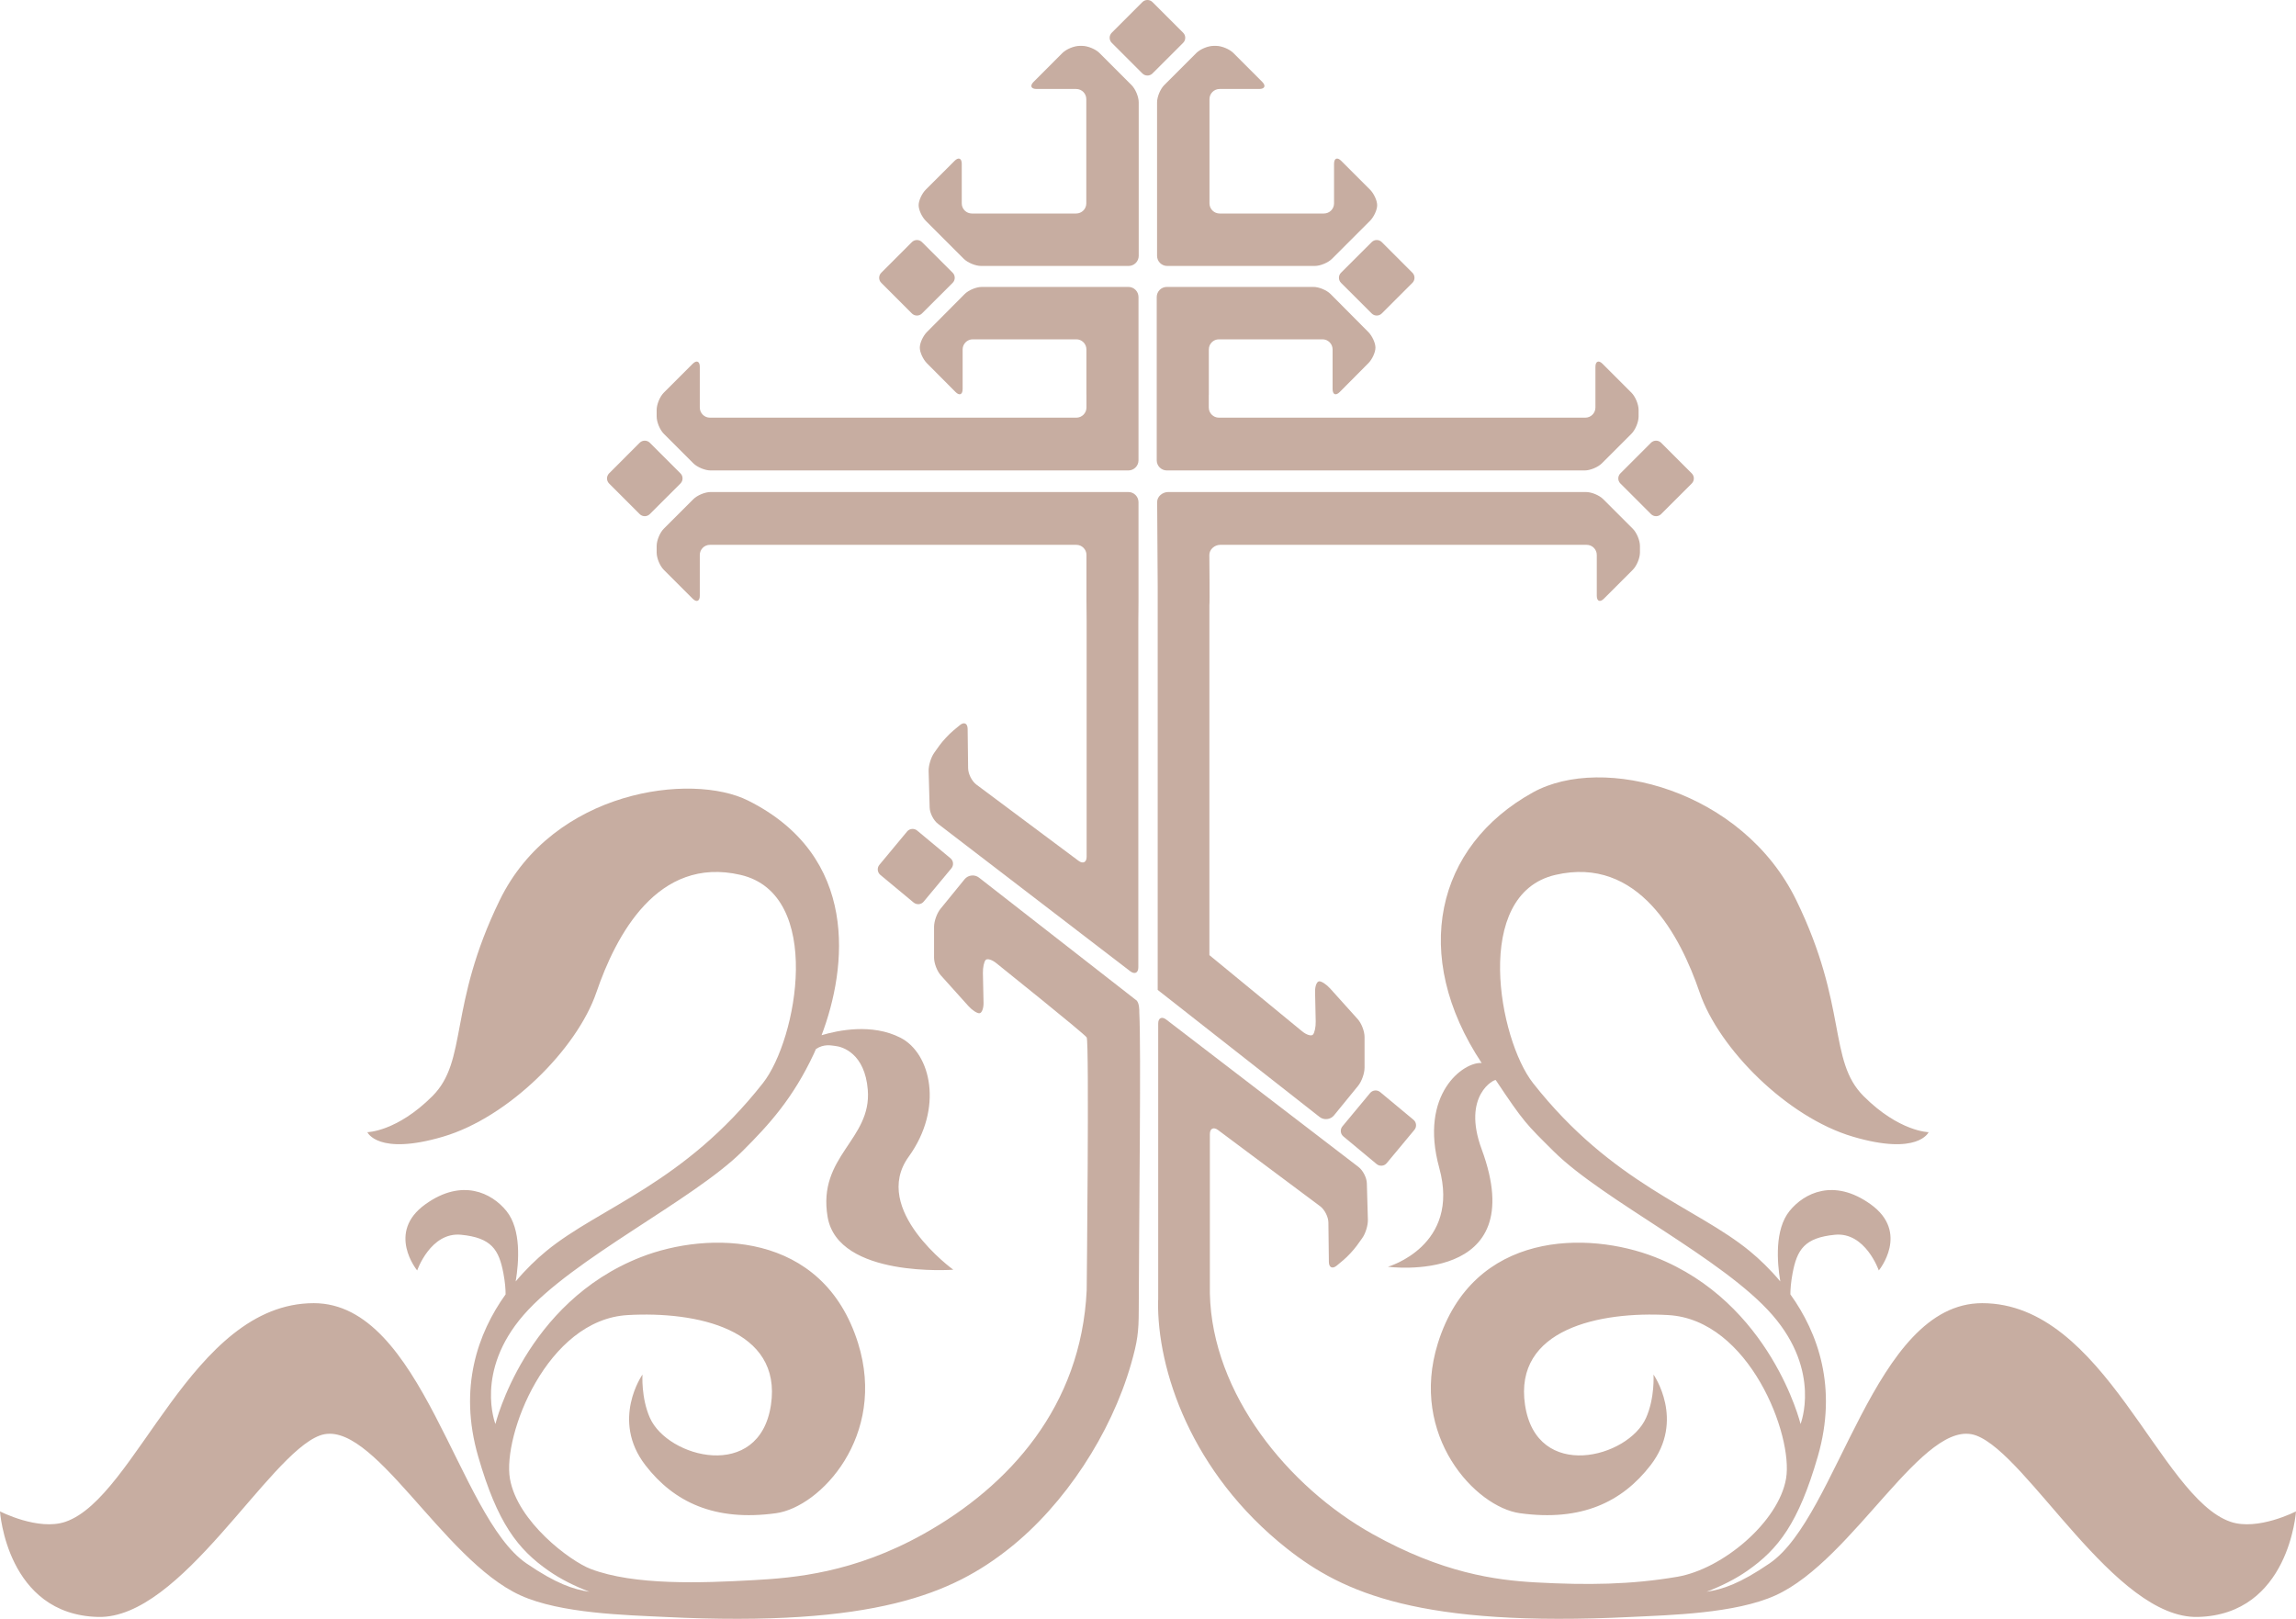 <svg width="95" height="67" viewBox="0 0 95 67" fill="none" xmlns="http://www.w3.org/2000/svg">
<path d="M44.674 1.898C44.444 1.898 44.122 2.031 43.959 2.193L42.767 3.386C42.604 3.549 42.659 3.682 42.889 3.682H44.528C44.759 3.682 44.947 3.87 44.947 4.101V8.417C44.947 8.647 44.759 8.835 44.528 8.835H40.212C39.982 8.835 39.794 8.647 39.794 8.417V6.777C39.794 6.548 39.66 6.492 39.498 6.655L38.305 7.847C38.143 8.01 38.01 8.3 38.01 8.492C38.01 8.684 38.143 8.974 38.305 9.137L39.877 10.709C40.04 10.871 40.362 11.005 40.593 11.005H46.698C46.928 11.005 47.116 10.817 47.116 10.586V4.237C47.116 4.007 46.983 3.685 46.82 3.522L45.492 2.193C45.329 2.031 45.007 1.898 44.777 1.898H44.674Z" fill="#C7ADA1"/>
<path d="M50.317 1.898C50.548 1.898 50.87 2.031 51.033 2.193L52.225 3.386C52.388 3.549 52.333 3.682 52.102 3.682H50.463C50.233 3.682 50.044 3.87 50.044 4.101V8.417C50.044 8.647 50.233 8.835 50.463 8.835H54.779C55.01 8.835 55.198 8.647 55.198 8.417V6.777C55.198 6.548 55.331 6.492 55.494 6.655L56.686 7.847C56.848 8.01 56.982 8.3 56.982 8.492C56.982 8.684 56.848 8.974 56.686 9.137L55.114 10.709C54.951 10.871 54.63 11.005 54.399 11.005H48.294C48.063 11.005 47.875 10.817 47.875 10.586V4.237C47.875 4.007 48.009 3.685 48.171 3.522L49.5 2.193C49.663 2.031 49.984 1.898 50.215 1.898H50.317Z" fill="#C7ADA1"/>
<path d="M39.418 11.286C39.532 11.4 39.532 11.588 39.418 11.703L38.148 12.971C38.033 13.086 37.846 13.086 37.731 12.971L36.463 11.703C36.348 11.588 36.348 11.401 36.463 11.287L37.731 10.018C37.846 9.903 38.033 9.903 38.148 10.018L39.418 11.286Z" fill="#C7ADA1"/>
<path d="M28.156 19.589C28.27 19.703 28.27 19.891 28.156 20.006L26.886 21.274C26.772 21.389 26.584 21.389 26.469 21.274L25.201 20.006C25.087 19.891 25.087 19.704 25.201 19.589L26.469 18.32C26.584 18.206 26.772 18.206 26.886 18.32L28.156 19.589Z" fill="#C7ADA1"/>
<path d="M69.999 19.589C70.114 19.703 70.114 19.891 69.999 20.006L68.73 21.274C68.615 21.389 68.428 21.389 68.313 21.274L67.045 20.006C66.93 19.891 66.93 19.704 67.045 19.589L68.313 18.32C68.428 18.206 68.615 18.206 68.73 18.32L69.999 19.589Z" fill="#C7ADA1"/>
<path d="M48.955 1.355C49.069 1.469 49.069 1.657 48.955 1.771L47.685 3.04C47.571 3.154 47.383 3.154 47.268 3.04L46 1.772C45.885 1.657 45.885 1.47 46 1.355L47.268 0.086C47.383 -0.029 47.571 -0.029 47.685 0.086L48.955 1.355Z" fill="#C7ADA1"/>
<path d="M46.691 11.873H40.624C40.395 11.873 40.076 12.005 39.914 12.168L38.351 13.74C38.191 13.903 38.058 14.193 38.058 14.386C38.058 14.577 38.191 14.867 38.351 15.03L39.537 16.222C39.699 16.385 39.83 16.329 39.83 16.1V14.46C39.83 14.23 40.018 14.041 40.247 14.041H44.536C44.765 14.041 44.952 14.23 44.952 14.46V16.329H44.954V16.864C44.954 17.095 44.765 17.283 44.535 17.283H29.374C29.144 17.283 28.955 17.095 28.955 16.864V15.178C28.955 14.948 28.822 14.892 28.659 15.055L27.466 16.248C27.303 16.411 27.17 16.732 27.17 16.963V17.235C27.17 17.465 27.303 17.786 27.465 17.949L28.688 19.172C28.851 19.334 29.173 19.467 29.403 19.467H46.688C46.919 19.467 47.107 19.279 47.107 19.049V16.329V14.932V12.291C47.107 12.061 46.92 11.873 46.691 11.873Z" fill="#C7ADA1"/>
<path d="M55.486 11.286C55.372 11.4 55.372 11.588 55.486 11.703L56.756 12.971C56.87 13.086 57.058 13.086 57.173 12.971L58.441 11.703C58.555 11.588 58.555 11.401 58.441 11.287L57.173 10.018C57.058 9.903 56.87 9.903 56.756 10.018L55.486 11.286Z" fill="#C7ADA1"/>
<path d="M48.278 11.873H54.344C54.574 11.873 54.893 12.005 55.055 12.168L56.617 13.74C56.778 13.903 56.911 14.193 56.911 14.386C56.911 14.577 56.778 14.867 56.617 15.03L55.432 16.222C55.27 16.385 55.138 16.329 55.138 16.1V14.46C55.138 14.23 54.951 14.041 54.721 14.041H50.433C50.203 14.041 50.017 14.23 50.017 14.46V16.329H50.015V16.864C50.015 17.095 50.203 17.283 50.434 17.283H65.594C65.825 17.283 66.013 17.095 66.013 16.864V15.178C66.013 14.948 66.147 14.892 66.309 15.055L67.502 16.248C67.665 16.411 67.799 16.732 67.799 16.963V17.235C67.799 17.465 67.665 17.786 67.503 17.949L66.28 19.172C66.118 19.334 65.796 19.467 65.566 19.467H48.28C48.05 19.467 47.861 19.279 47.861 19.049V16.329V14.932V12.291C47.861 12.061 48.048 11.873 48.278 11.873Z" fill="#C7ADA1"/>
<path d="M47.107 20.779C47.107 20.549 46.919 20.36 46.688 20.36H29.403C29.173 20.36 28.851 20.493 28.688 20.656L27.465 21.878C27.303 22.041 27.17 22.363 27.17 22.593V22.865C27.17 23.095 27.303 23.417 27.466 23.58L28.659 24.773C28.822 24.936 28.955 24.88 28.955 24.65V22.963C28.955 22.733 29.144 22.545 29.374 22.545H44.535C44.765 22.545 44.954 22.733 44.954 22.963V24.895C44.954 25.125 44.955 25.314 44.958 25.314C44.96 25.314 44.961 25.502 44.961 25.732V35.452C44.961 35.683 44.81 35.758 44.626 35.62L40.398 32.465C40.213 32.327 40.061 32.026 40.057 31.795L40.037 30.159C40.034 29.928 39.888 29.861 39.712 30.009L39.44 30.235C39.263 30.383 39.009 30.657 38.874 30.843L38.657 31.147C38.522 31.334 38.417 31.675 38.423 31.906L38.466 33.416C38.472 33.646 38.627 33.949 38.81 34.089L46.767 40.191C46.951 40.331 47.1 40.257 47.1 40.026V38.519C47.1 38.289 47.1 37.958 47.1 37.784C47.1 37.61 47.1 37.279 47.1 37.049V25.732C47.1 25.502 47.102 25.314 47.104 25.314C47.106 25.314 47.107 25.125 47.107 24.895V20.779Z" fill="#C7ADA1"/>
<path d="M67.558 21.878L66.336 20.656C66.173 20.493 65.852 20.36 65.621 20.36H48.336C48.105 20.36 47.879 20.54 47.879 20.77L47.901 24.263V40.962L54.601 46.221C54.783 46.362 55.05 46.332 55.196 46.154L56.195 44.929C56.341 44.75 56.46 44.416 56.46 44.185V42.906C56.46 42.675 56.334 42.347 56.181 42.176L55.036 40.903C54.882 40.732 54.677 40.599 54.58 40.607C54.483 40.616 54.408 40.811 54.413 41.042L54.439 42.271C54.444 42.501 54.391 42.746 54.322 42.815C54.255 42.884 54.053 42.821 53.876 42.675L50.04 39.523V25.044C50.058 24.998 50.038 22.963 50.038 22.963C50.038 22.733 50.259 22.545 50.489 22.545H65.65C65.881 22.545 66.069 22.733 66.069 22.963V24.65C66.069 24.88 66.202 24.935 66.365 24.772L67.558 23.579C67.721 23.416 67.855 23.095 67.855 22.865V22.593C67.855 22.363 67.721 22.041 67.558 21.878Z" fill="#C7ADA1"/>
<path d="M39.327 35.515C39.452 35.618 39.469 35.805 39.366 35.93L38.219 37.309C38.116 37.434 37.928 37.451 37.803 37.347L36.424 36.202C36.3 36.098 36.282 35.911 36.386 35.787L37.532 34.407C37.635 34.282 37.823 34.265 37.948 34.368L39.327 35.515Z" fill="#C7ADA1"/>
<path d="M58.485 46.337C58.61 46.44 58.627 46.627 58.524 46.752L57.377 48.131C57.274 48.256 57.086 48.273 56.961 48.17L55.583 47.024C55.458 46.92 55.441 46.733 55.544 46.609L56.69 45.229C56.793 45.104 56.981 45.087 57.106 45.19L58.485 46.337Z" fill="#C7ADA1"/>
<path d="M47.14 41.895C47.14 41.767 47.14 41.538 47.037 41.407L40.507 36.315C40.325 36.174 40.057 36.204 39.912 36.382L38.913 37.608C38.767 37.786 38.648 38.12 38.648 38.351V39.63C38.648 39.86 38.774 40.189 38.928 40.36L40.072 41.633C40.226 41.804 40.431 41.937 40.528 41.928C40.624 41.92 40.7 41.725 40.695 41.494L40.669 40.265C40.664 40.035 40.717 39.79 40.785 39.721C40.853 39.652 41.055 39.715 41.232 39.862C41.232 39.862 44.87 42.777 44.963 42.928C45.074 43.107 44.963 53.394 44.963 53.394C44.736 58.202 41.754 61.493 38.221 63.471C35.322 65.094 32.844 65.294 31.183 65.386C29.029 65.506 26.245 65.61 24.445 64.925C23.596 64.602 21.407 62.971 21.099 61.187C20.791 59.402 22.622 54.61 25.968 54.418C28.794 54.255 32.375 54.987 31.898 58.141C31.418 61.319 27.63 60.333 26.891 58.671C26.522 57.841 26.583 56.879 26.583 56.879C26.583 56.879 25.26 58.762 26.706 60.633C27.883 62.156 29.568 62.966 32.106 62.617C33.952 62.364 36.698 59.41 35.506 55.587C34.046 50.905 29.288 50.936 26.522 52.018C21.722 53.895 20.499 58.925 20.499 58.925C20.499 58.925 19.63 56.757 21.661 54.418C23.691 52.079 28.671 49.67 30.706 47.649C31.852 46.511 32.821 45.426 33.675 43.603C33.703 43.543 33.731 43.474 33.759 43.411C34.09 43.186 34.395 43.264 34.552 43.28C34.86 43.31 35.783 43.588 35.906 45.095C36.074 47.168 33.814 47.834 34.244 50.357C34.677 52.896 39.444 52.541 39.444 52.541C39.444 52.541 36.012 50.058 37.598 47.864C39.044 45.864 38.521 43.588 37.26 42.942C36.082 42.338 34.668 42.635 33.994 42.837C35.057 40.038 35.569 35.435 30.952 33.127C28.614 31.957 22.899 32.688 20.676 37.25C18.535 41.64 19.368 43.88 17.892 45.357C16.415 46.834 15.2 46.849 15.2 46.849C15.2 46.849 15.631 47.834 18.338 47.034C21.045 46.234 23.876 43.403 24.676 41.065C25.476 38.727 27.198 35.403 30.644 36.203C34.09 37.004 32.99 43.01 31.567 44.819C28.276 49.003 24.814 49.949 22.599 51.772C22.191 52.108 21.753 52.529 21.337 53.026C21.471 52.224 21.574 50.875 20.953 50.109C20.348 49.362 19.118 48.743 17.6 49.833C15.969 51.002 17.261 52.571 17.261 52.571C17.261 52.571 17.815 50.971 19.076 51.094C20.337 51.217 20.645 51.709 20.83 52.694C20.898 53.056 20.92 53.341 20.92 53.56C19.772 55.161 18.962 57.421 19.784 60.264C20.58 63.021 21.418 64.106 22.706 65.002C23.198 65.344 23.767 65.629 24.388 65.867C23.73 65.769 23.016 65.537 21.783 64.694C18.925 62.739 17.487 53.925 12.984 53.925C7.908 53.925 5.662 61.956 2.708 62.971C1.584 63.357 0 62.541 0 62.541C0 62.541 0.277 66.817 4.061 66.909C7.501 66.993 11.076 60.202 13.23 59.402C15.384 58.602 18.28 64.539 21.537 66.017C23.199 66.771 25.906 66.83 27.506 66.909C36.245 67.34 39.424 65.919 41.752 64.079C44.056 62.256 45.968 59.332 46.797 56.448C47.071 55.498 47.115 55.098 47.117 54.241C47.128 50.133 47.218 43.41 47.14 41.895Z" fill="#C7ADA1"/>
<path d="M92.291 62.971C89.338 61.956 87.091 53.925 82.015 53.925C77.513 53.925 76.074 62.739 73.216 64.694C71.984 65.537 71.269 65.769 70.611 65.867C71.232 65.629 71.801 65.344 72.293 65.002C73.582 64.106 74.418 63.021 75.215 60.264C76.037 57.421 75.227 55.161 74.079 53.56C74.08 53.341 74.101 53.056 74.169 52.694C74.354 51.709 74.662 51.217 75.923 51.094C77.184 50.971 77.738 52.571 77.738 52.571C77.738 52.571 79.03 51.002 77.4 49.833C75.881 48.743 74.652 49.362 74.046 50.109C73.425 50.875 73.528 52.224 73.662 53.026C73.246 52.529 72.809 52.108 72.4 51.772C70.185 49.949 66.724 49.003 63.432 44.819C62.009 43.01 60.908 37.004 64.355 36.203C67.801 35.403 69.524 38.727 70.324 41.065C71.123 43.403 73.954 46.234 76.662 47.034C79.368 47.834 79.8 46.849 79.8 46.849C79.8 46.849 78.584 46.834 77.108 45.357C75.631 43.88 76.463 41.64 74.323 37.25C72.1 32.688 66.321 31.188 63.428 32.789C59.407 35.014 58.351 39.526 61.306 43.988C60.567 43.927 58.704 45.257 59.551 48.326C60.443 51.557 57.428 52.418 57.428 52.418C57.428 52.418 63.397 53.218 61.306 47.556C60.475 45.309 61.853 44.64 61.89 44.695C63.059 46.449 63.147 46.511 64.293 47.649C66.328 49.67 71.308 52.079 73.338 54.418C75.369 56.757 74.5 58.925 74.5 58.925C74.5 58.925 73.277 53.895 68.477 52.018C65.711 50.936 60.954 50.905 59.493 55.587C58.301 59.41 61.047 62.364 62.893 62.617C65.431 62.966 67.116 62.156 68.293 60.633C69.739 58.762 68.416 56.879 68.416 56.879C68.416 56.879 68.477 57.841 68.108 58.671C67.37 60.333 63.581 61.319 63.101 58.141C62.624 54.987 66.205 54.255 69.031 54.418C72.377 54.61 74.208 59.402 73.9 61.187C73.592 62.971 71.288 64.925 69.396 65.248C67.498 65.572 65.689 65.598 63.535 65.479C61.873 65.386 59.678 65.094 56.778 63.471C53.303 61.526 50.151 57.679 50.06 53.524V46.928C50.06 46.697 50.211 46.622 50.396 46.759L54.624 49.915C54.808 50.053 54.961 50.353 54.964 50.584L54.984 52.221C54.987 52.452 55.133 52.519 55.31 52.371L55.582 52.144C55.759 51.997 56.012 51.723 56.147 51.536L56.365 51.232C56.5 51.045 56.604 50.704 56.598 50.474L56.555 48.964C56.549 48.733 56.394 48.43 56.211 48.29L48.254 42.189C48.071 42.049 47.922 42.123 47.922 42.353V43.86C47.922 44.09 47.922 44.421 47.922 44.596C47.922 44.77 47.922 45.1 47.922 45.331V53.776C47.921 53.794 47.917 53.807 47.917 53.826C47.871 56.664 49.279 60.94 53.248 64.079C55.575 65.919 58.755 67.34 67.493 66.909C69.093 66.83 71.796 66.771 73.462 66.017C76.721 64.542 79.615 58.602 81.769 59.402C83.923 60.202 87.499 66.993 90.938 66.909C94.722 66.817 94.999 62.541 94.999 62.541C94.999 62.541 93.416 63.357 92.291 62.971Z" fill="#C7ADA1"/>
</svg>
